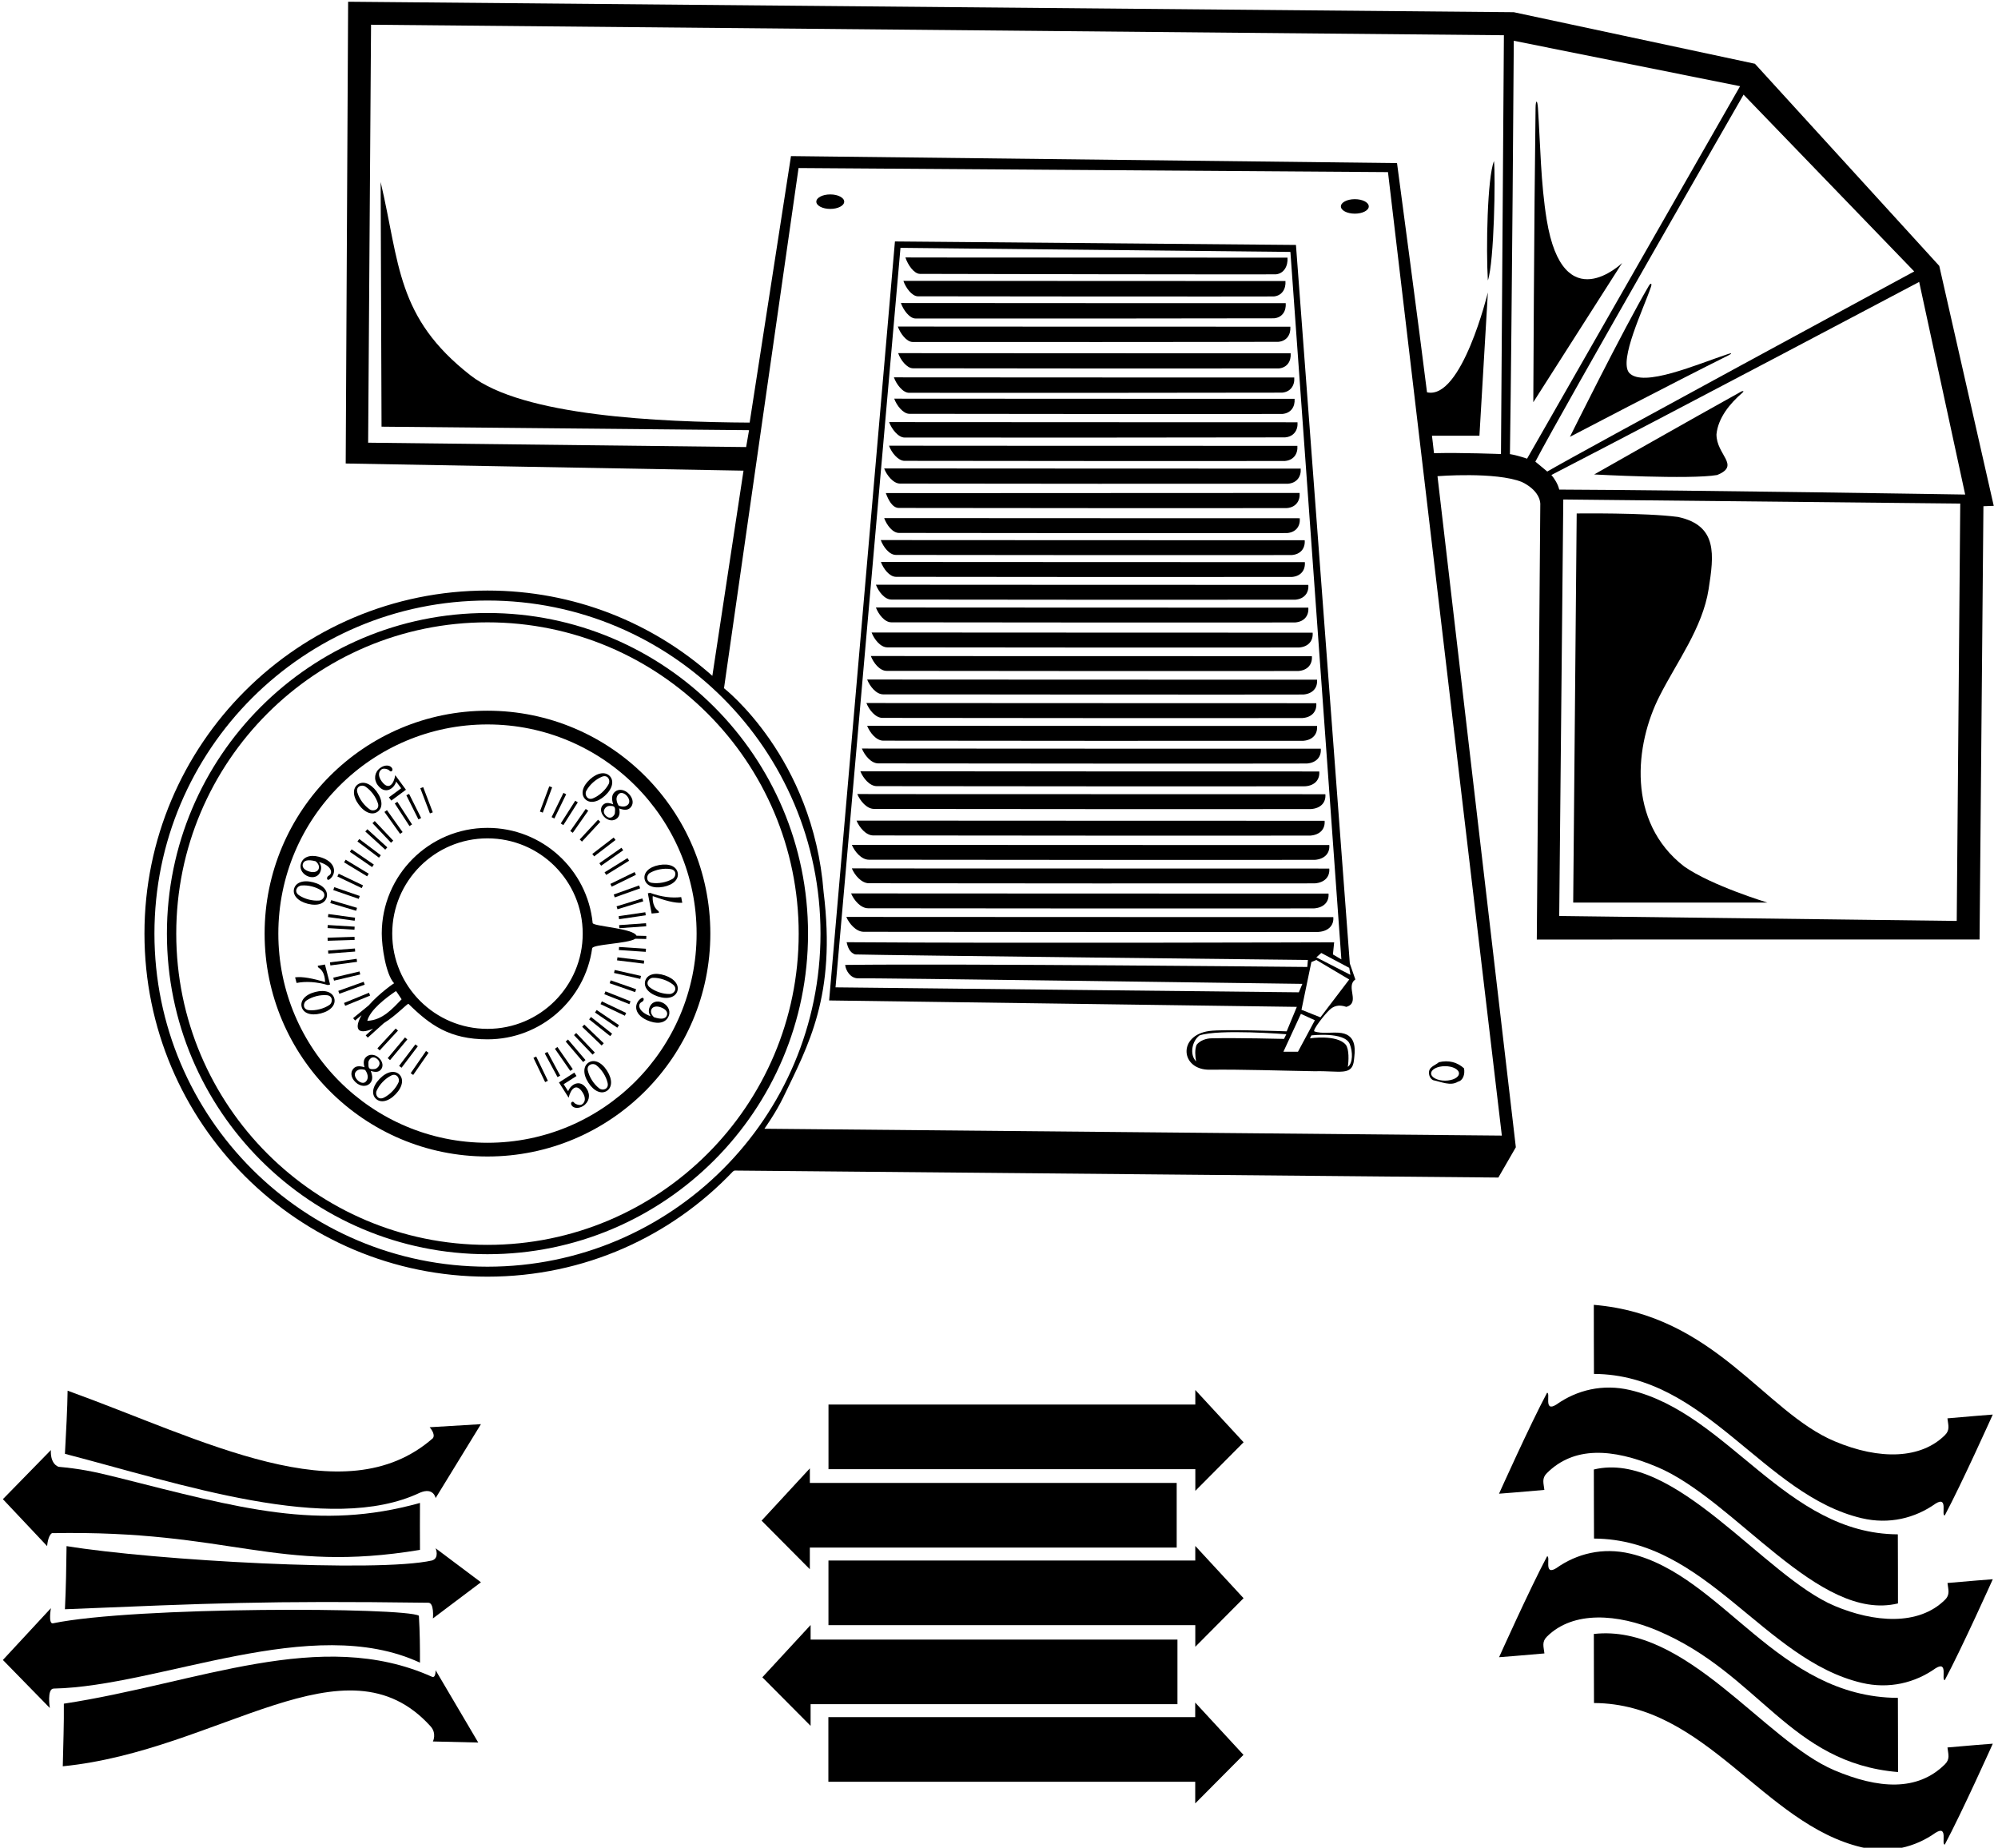 <?xml version="1.0" encoding="UTF-8"?>
<svg xmlns="http://www.w3.org/2000/svg" xmlns:xlink="http://www.w3.org/1999/xlink" width="438pt" height="405pt" viewBox="0 0 438 405" version="1.1">
<g id="surface1">
<path style=" stroke:none;fill-rule:nonzero;fill:rgb(0%,0%,0%);fill-opacity:1;" d="M 92.066 364.441 C 92.066 361.012 92.051 357.902 91.828 354.148 C 88.77 352.293 29.547 352.09 11.59 355.816 C 10.539 355.961 11.16 352.492 11.16 352.492 L 0.633 363.848 L 10.922 374.375 C 10.922 374.375 10.25 370.176 11.75 370.117 C 34.98 369.648 68.414 353.418 92.066 364.441 "/>
<path style=" stroke:none;fill-rule:nonzero;fill:rgb(0%,0%,0%);fill-opacity:1;" d="M 11.395 336.051 C 50.84 335.32 60.309 344.969 92.066 339.719 C 92.059 336.289 92.035 332.852 92.066 329.43 C 69.891 335.613 52.668 330.613 25.816 323.863 C 20.336 322.484 17.422 321.934 12.816 321.504 C 10.859 320.691 11.16 317.836 11.16 317.836 L 0.633 328.602 L 10.332 338.891 C 10.332 338.891 10.484 336.582 11.395 336.051 "/>
<path style=" stroke:none;fill-rule:nonzero;fill:rgb(0%,0%,0%);fill-opacity:1;" d="M 94.668 367.516 C 70.242 356.57 43.41 368.949 13.996 373.43 C 14.047 377.605 13.859 382.613 13.762 387.152 C 48.09 383.75 75.789 357.82 94.383 378.387 C 95.793 379.945 94.902 381.711 94.902 381.711 L 104.84 381.945 L 95.496 366.098 C 95.496 366.098 95.543 367.945 94.668 367.516 "/>
<path style=" stroke:none;fill-rule:nonzero;fill:rgb(0%,0%,0%);fill-opacity:1;" d="M 94.73 342.035 C 82.766 344.754 34.027 342.055 14.59 338.891 C 14.531 343.539 14.477 347.68 14.234 352.73 C 46.297 351.422 58.246 350.832 93.828 351.305 C 95.246 351.188 94.902 354.742 94.902 354.742 L 105.43 346.816 L 95.496 339.363 C 95.496 339.363 96.387 341.492 94.73 342.035 "/>
<path style=" stroke:none;fill-rule:nonzero;fill:rgb(0%,0%,0%);fill-opacity:1;" d="M 94.902 315.234 C 75.445 332.32 44.277 315.457 14.824 304.824 C 14.777 308.609 14.484 314.004 14.234 318.664 C 39.039 325.094 72.414 336.539 92.066 327.18 C 95.074 325.922 95.496 328.363 95.496 328.363 L 105.43 312.16 L 94.184 312.836 C 94.184 312.836 95.543 314.316 94.902 315.234 "/>
<path style=" stroke:none;fill-rule:nonzero;fill:rgb(0%,0%,0%);fill-opacity:1;" d="M 315.125 104.375 C 315.125 104.375 327.895 103.355 333.641 105.652 C 338.031 107.805 337.66 110.695 337.66 110.695 L 336.895 205.938 L 433.957 205.926 L 434.805 110.957 L 437.066 110.871 L 425.125 58.281 L 384.715 13.977 L 331.852 2.676 L 76.316 0.379 L 75.785 101.594 L 162.992 103.164 L 156.16 148.137 C 143.074 136.508 125.867 129.441 106.863 129.441 C 65.336 129.441 31.668 163.109 31.668 204.637 C 31.668 246.164 65.336 279.832 106.863 279.832 C 128.145 279.832 147.176 270.973 160.684 256.762 C 160.879 256.648 161.016 256.574 161.016 256.574 L 328.469 258.105 L 332.301 251.465 Z M 428.953 201.859 L 341.812 200.777 L 342.703 109.484 L 429.723 110.379 Z M 430.805 108.398 C 430.805 108.398 371.562 107.441 341.812 107.312 C 341.551 106.145 340.77 104.898 340.094 104.109 C 366.461 90.512 420.719 61.793 420.719 61.793 Z M 419.633 59.496 C 419.633 59.496 345.066 99.844 339.195 103.355 C 338.234 102.562 337.344 101.82 336.578 101.184 C 343.09 88.797 382.223 20.742 382.223 20.742 Z M 331.852 8.934 L 381.457 18.895 L 334.766 100.531 C 334.766 100.531 332.703 99.812 331.004 99.535 C 331.449 69.531 331.852 8.934 331.852 8.934 Z M 80.703 97.035 L 81.34 5.422 L 329.684 7.723 L 329.043 99.523 C 329.043 99.523 320.523 99.18 314.359 99.332 C 314.23 98.055 313.914 95.504 313.914 95.504 L 324.32 95.504 L 326.172 64.094 C 326.172 64.094 320.449 87.734 312.828 85.988 C 311.359 74.051 306.254 35.746 306.254 35.746 L 173.398 34.215 C 173.398 34.215 165.418 85.734 164.336 92.629 C 144.449 92.512 114.594 91.215 103.141 82.273 C 86.848 69.559 87.652 57.781 83.445 39.895 C 83.477 46.863 83.641 93.523 83.641 93.523 L 164.207 94.289 L 163.566 97.992 Z M 106.863 277.645 C 66.543 277.645 33.855 244.957 33.855 204.637 C 33.855 164.316 66.543 131.629 106.863 131.629 C 147.184 131.629 179.871 164.316 179.871 204.637 C 179.871 244.957 147.184 277.645 106.863 277.645 Z M 167.574 247.41 C 167.574 247.41 170.09 243.887 171.695 240.551 C 177.176 229.16 183.355 218.246 180.551 195.551 C 178.27 166 158.715 150.852 158.715 150.852 L 175.059 36.832 L 304.273 37.727 L 329.234 248.91 L 167.574 247.41 "/>
<path style=" stroke:none;fill-rule:nonzero;fill:rgb(0%,0%,0%);fill-opacity:1;" d="M 297.121 214.691 C 296.738 213.543 295.906 211.184 295.906 211.184 L 284.098 53.688 L 196.188 52.922 L 181.762 219.289 L 284.289 220.695 L 282.066 226.059 C 282.066 226.059 268.332 225.539 265.094 225.984 C 258.094 226.945 258.801 234.539 265.168 234.469 C 272.629 234.387 280.523 234.68 288.246 234.805 C 293.641 234.66 296.445 235.922 296.812 232.391 C 297 230.613 297.629 227.008 294.094 226.43 C 292.219 226.125 289.816 226.688 288.117 226.059 C 287.734 225.738 290.344 222.395 291.453 221.359 C 292.328 220.539 293.426 220.102 295.141 220.695 C 298.301 219.773 294.887 216.227 297.121 214.691 Z M 183.164 216.418 L 197.402 54.324 L 282.883 55.219 L 294.055 210.289 L 292.203 209.203 L 292.473 206.547 C 292.473 206.547 221.023 206.777 185.59 206.523 C 185.848 207.609 186.23 208.758 187.441 209.203 C 195.113 209.406 286.715 210.414 286.715 210.414 L 286.586 211.949 C 286.586 211.949 210.168 211.184 185.27 211.5 C 185.465 212.906 186.484 214.375 188.016 214.438 C 188.781 214.309 285.504 215.652 285.504 215.652 L 284.734 217.504 Z M 265.582 227.59 C 264.496 227.59 263.094 228.035 262.328 228.992 C 261.879 230.016 262.008 231.484 262.199 232.633 C 260.73 231.141 261.305 228.164 262.965 226.949 C 267.266 225.512 281.988 226.695 281.988 226.695 L 281.48 227.715 C 281.48 227.715 271.047 227.453 265.582 227.59 Z M 295.879 228.812 C 296.574 230.496 296.605 233.055 295.461 233.844 C 295.676 232.617 295.781 229.949 295.016 228.992 C 293.078 226.688 287.16 227.59 287.16 227.59 L 287.48 226.949 C 287.48 226.949 294.75 226.09 295.879 228.812 Z M 284.543 230.523 L 281.352 230.523 L 285.184 222.227 L 288.246 223.629 Z M 289.461 222.992 L 285.309 221.332 L 287.48 210.863 L 288.566 210.414 L 295.781 214.691 Z M 288.566 209.84 L 289.652 208.883 L 295.781 212.141 L 296.035 213.672 L 288.566 209.84 "/>
<path style=" stroke:none;fill-rule:nonzero;fill:rgb(0%,0%,0%);fill-opacity:1;" d="M 201.68 60.031 C 206.105 60.07 277.715 60.176 279.691 60.133 C 281.473 59.957 282.371 58.32 282.246 56.473 C 280.062 56.453 200.137 56.469 198.484 56.43 C 198.992 58.016 200.363 60.027 201.68 60.031 "/>
<path style=" stroke:none;fill-rule:nonzero;fill:rgb(0%,0%,0%);fill-opacity:1;" d="M 320.938 234.164 C 319.469 232.824 317.551 232.312 315.445 232.824 C 314.551 233.59 313.082 233.844 313.273 235.379 C 313.34 236.016 313.723 236.59 314.23 236.781 C 315.891 237.102 318 238.121 319.594 237.102 C 320.742 236.848 321.191 235.441 320.938 234.164 Z M 316.781 236.867 C 315.094 236.867 313.727 236.16 313.727 235.281 C 313.727 234.406 315.094 233.695 316.781 233.695 C 318.469 233.695 319.84 234.406 319.84 235.281 C 319.84 236.16 318.469 236.867 316.781 236.867 "/>
<path style=" stroke:none;fill-rule:nonzero;fill:rgb(0%,0%,0%);fill-opacity:1;" d="M 327.512 35.301 C 326.047 38.879 325.742 54.574 326.172 61.477 C 327.57 57.293 327.852 38.605 327.512 35.301 "/>
<path style=" stroke:none;fill-rule:nonzero;fill:rgb(0%,0%,0%);fill-opacity:1;" d="M 339.07 48.188 C 337.754 40.156 337.68 31.715 337.148 23.664 C 337.027 21.859 336.648 21.781 336.625 23.676 C 336.297 47.859 336.129 88.16 336.129 88.16 L 355.602 57.645 C 355.602 57.645 342.676 70.195 339.07 48.188 "/>
<path style=" stroke:none;fill-rule:nonzero;fill:rgb(0%,0%,0%);fill-opacity:1;" d="M 378.84 77.59 C 371.977 79.855 360.18 85.047 357.133 81.711 C 354.844 78.914 360.285 67.711 361.91 62.914 C 362.223 62 361.844 61.996 361.461 62.648 C 355.93 72.039 344.156 95.75 344.156 95.75 C 344.156 95.75 367.047 83.781 378.902 77.895 C 379.699 77.496 379.73 77.293 378.84 77.59 "/>
<path style=" stroke:none;fill-rule:nonzero;fill:rgb(0%,0%,0%);fill-opacity:1;" d="M 369.199 189.922 C 356.535 180.125 358.387 163.141 363.836 152.512 C 367.535 145.176 373.242 137.625 374.562 129.141 C 375.727 121.656 376.613 115.199 367.859 113.312 C 360.645 112.355 345.641 112.547 345.641 112.547 L 344.875 197.84 L 387.457 197.84 C 387.457 197.84 375.215 194.137 369.199 189.922 "/>
<path style=" stroke:none;fill-rule:nonzero;fill:rgb(0%,0%,0%);fill-opacity:1;" d="M 376.414 104.121 C 381.648 102.016 376.246 99.73 376.285 95.184 C 376.652 91.574 379.203 88.477 381.941 86.105 C 382.543 85.586 381.902 85.723 381.734 85.812 C 371.359 91.555 349.477 103.996 349.477 103.996 C 349.477 103.996 370.539 105.141 376.414 104.121 "/>
<path style=" stroke:none;fill-rule:nonzero;fill:rgb(0%,0%,0%);fill-opacity:1;" d="M 297.004 43.656 C 295.316 43.656 293.949 44.367 293.949 45.246 C 293.949 46.121 295.316 46.832 297.004 46.832 C 298.691 46.832 300.062 46.121 300.062 45.246 C 300.062 44.367 298.691 43.656 297.004 43.656 "/>
<path style=" stroke:none;fill-rule:nonzero;fill:rgb(0%,0%,0%);fill-opacity:1;" d="M 201.23 64.949 C 205.66 64.984 277.266 65.016 279.242 64.98 C 281.023 64.812 281.926 63.344 281.797 61.602 C 279.617 61.582 199.688 61.598 198.039 61.562 C 198.543 63.055 199.914 64.945 201.23 64.949 "/>
<path style=" stroke:none;fill-rule:nonzero;fill:rgb(0%,0%,0%);fill-opacity:1;" d="M 200.691 69.809 C 205.117 69.844 277.324 69.805 279.301 69.77 C 281.086 69.602 281.984 68.195 281.855 66.453 C 279.676 66.438 199.148 66.453 197.496 66.418 C 198.004 67.91 199.375 69.801 200.691 69.809 "/>
<path style=" stroke:none;fill-rule:nonzero;fill:rgb(0%,0%,0%);fill-opacity:1;" d="M 200.074 74.961 C 204.594 74.996 278.242 74.961 280.262 74.922 C 282.078 74.754 282.996 73.352 282.867 71.609 C 280.641 71.59 198.504 71.609 196.82 71.57 C 197.336 73.062 198.734 74.953 200.074 74.961 "/>
<path style=" stroke:none;fill-rule:nonzero;fill:rgb(0%,0%,0%);fill-opacity:1;" d="M 199.281 86.098 C 203.887 86.133 279.012 86.098 281.07 86.062 C 282.922 85.895 283.859 84.488 283.727 82.746 C 281.457 82.73 197.676 82.746 195.961 82.711 C 196.484 84.203 197.91 86.094 199.281 86.098 "/>
<path style=" stroke:none;fill-rule:nonzero;fill:rgb(0%,0%,0%);fill-opacity:1;" d="M 198.305 95.906 C 203.004 95.941 279.629 95.906 281.727 95.871 C 283.617 95.703 284.574 94.297 284.438 92.559 C 282.121 92.539 196.664 92.555 194.914 92.52 C 195.449 94.012 196.906 95.902 198.305 95.906 "/>
<path style=" stroke:none;fill-rule:nonzero;fill:rgb(0%,0%,0%);fill-opacity:1;" d="M 200.148 80.727 C 204.668 80.762 278.316 80.793 280.336 80.758 C 282.152 80.59 283.07 79.188 282.938 77.441 C 280.715 77.426 198.574 77.441 196.895 77.406 C 197.41 78.898 198.809 80.723 200.148 80.727 "/>
<path style=" stroke:none;fill-rule:nonzero;fill:rgb(0%,0%,0%);fill-opacity:1;" d="M 199.352 90.703 C 203.961 90.738 279.082 90.77 281.141 90.73 C 282.996 90.562 283.93 89.16 283.797 87.418 C 281.527 87.398 197.746 87.418 196.031 87.383 C 196.559 88.871 197.984 90.699 199.352 90.703 "/>
<path style=" stroke:none;fill-rule:nonzero;fill:rgb(0%,0%,0%);fill-opacity:1;" d="M 198.273 101.012 C 202.973 101.047 279.598 101.078 281.699 101.039 C 283.59 100.871 284.547 99.469 284.41 97.727 C 282.094 97.707 196.637 97.727 194.887 97.688 C 195.422 99.18 196.879 101.004 198.273 101.012 "/>
<path style=" stroke:none;fill-rule:nonzero;fill:rgb(0%,0%,0%);fill-opacity:1;" d="M 197.281 105.996 C 202.074 106.031 280.23 106.062 282.375 106.027 C 284.301 105.859 285.277 104.453 285.137 102.715 C 282.777 102.695 195.609 102.711 193.824 102.676 C 194.371 104.168 195.855 105.992 197.281 105.996 "/>
<path style=" stroke:none;fill-rule:nonzero;fill:rgb(0%,0%,0%);fill-opacity:1;" d="M 194.188 108.078 C 194.734 109.57 195.621 111.328 197.047 111.336 C 201.84 111.371 279.996 111.402 282.141 111.363 C 284.066 111.195 285.043 109.793 284.902 108.051 C 282.543 108.031 195.977 108.117 194.188 108.078 "/>
<path style=" stroke:none;fill-rule:nonzero;fill:rgb(0%,0%,0%);fill-opacity:1;" d="M 197.078 116.812 C 201.871 116.848 280.031 116.879 282.172 116.84 C 284.102 116.672 285.074 115.336 284.938 113.594 C 282.574 113.574 195.609 113.594 193.824 113.559 C 194.371 115.047 195.656 116.809 197.078 116.812 "/>
<path style=" stroke:none;fill-rule:nonzero;fill:rgb(0%,0%,0%);fill-opacity:1;" d="M 196.398 121.633 C 201.289 121.668 281.012 121.699 283.195 121.66 C 285.164 121.496 286.156 120.156 286.016 118.414 C 283.605 118.398 194.898 118.414 193.078 118.379 C 193.637 119.871 194.945 121.629 196.398 121.633 "/>
<path style=" stroke:none;fill-rule:nonzero;fill:rgb(0%,0%,0%);fill-opacity:1;" d="M 196.43 126.434 C 201.32 126.469 281.043 126.496 283.227 126.461 C 285.195 126.293 286.188 124.953 286.047 123.215 C 283.637 123.195 194.934 123.211 193.109 123.176 C 193.668 124.668 194.98 126.426 196.43 126.434 "/>
<path style=" stroke:none;fill-rule:nonzero;fill:rgb(0%,0%,0%);fill-opacity:1;" d="M 195.402 131.418 C 200.391 131.453 281.703 131.484 283.934 131.449 C 285.941 131.281 286.953 129.941 286.809 128.199 C 284.355 128.184 193.871 128.199 192.016 128.164 C 192.582 129.656 193.922 131.414 195.402 131.418 "/>
<path style=" stroke:none;fill-rule:nonzero;fill:rgb(0%,0%,0%);fill-opacity:1;" d="M 195.398 136.406 C 200.387 136.441 281.703 136.473 283.934 136.434 C 285.938 136.27 286.953 134.93 286.809 133.188 C 284.352 133.172 193.871 133.188 192.012 133.152 C 192.582 134.645 193.918 136.402 195.398 136.406 "/>
<path style=" stroke:none;fill-rule:nonzero;fill:rgb(0%,0%,0%);fill-opacity:1;" d="M 194.52 141.895 C 199.605 141.93 282.551 141.961 284.824 141.922 C 286.871 141.754 287.902 140.414 287.758 138.676 C 285.25 138.656 192.961 138.672 191.066 138.637 C 191.645 140.129 193.008 141.887 194.52 141.895 "/>
<path style=" stroke:none;fill-rule:nonzero;fill:rgb(0%,0%,0%);fill-opacity:1;" d="M 194.352 147.047 C 199.438 147.082 282.383 147.113 284.656 147.074 C 286.703 146.906 287.734 145.57 287.59 143.828 C 285.086 143.809 192.793 143.828 190.898 143.789 C 191.477 145.281 192.84 147.039 194.352 147.047 "/>
<path style=" stroke:none;fill-rule:nonzero;fill:rgb(0%,0%,0%);fill-opacity:1;" d="M 193.621 152.199 C 198.809 152.234 283.41 152.266 285.73 152.23 C 287.816 152.062 288.871 150.723 288.723 148.98 C 286.164 148.965 192.027 148.98 190.098 148.945 C 190.688 150.438 192.078 152.195 193.621 152.199 "/>
<path style=" stroke:none;fill-rule:nonzero;fill:rgb(0%,0%,0%);fill-opacity:1;" d="M 193.453 157.355 C 198.641 157.391 283.242 157.422 285.562 157.383 C 287.648 157.215 288.703 155.879 288.555 154.137 C 286 154.117 191.859 154.133 189.93 154.098 C 190.52 155.59 191.91 157.348 193.453 157.355 "/>
<path style=" stroke:none;fill-rule:nonzero;fill:rgb(0%,0%,0%);fill-opacity:1;" d="M 193.617 162.344 C 198.809 162.379 283.41 162.406 285.73 162.371 C 287.816 162.203 288.871 160.863 288.723 159.121 C 286.164 159.105 192.027 159.121 190.094 159.086 C 190.688 160.578 192.078 162.336 193.617 162.344 "/>
<path style=" stroke:none;fill-rule:nonzero;fill:rgb(0%,0%,0%);fill-opacity:1;" d="M 192.535 167.328 C 197.828 167.363 284.125 167.395 286.488 167.355 C 288.617 167.191 289.695 165.852 289.539 164.109 C 286.934 164.094 190.914 164.109 188.941 164.074 C 189.547 165.566 190.965 167.324 192.535 167.328 "/>
<path style=" stroke:none;fill-rule:nonzero;fill:rgb(0%,0%,0%);fill-opacity:1;" d="M 192.203 172.316 C 197.496 172.352 283.789 172.383 286.156 172.344 C 288.285 172.176 289.359 170.84 289.207 169.098 C 286.602 169.078 190.578 169.098 188.609 169.062 C 189.211 170.551 190.633 172.312 192.203 172.316 "/>
<path style=" stroke:none;fill-rule:nonzero;fill:rgb(0%,0%,0%);fill-opacity:1;" d="M 191.602 177.305 C 197 177.34 285.02 177.371 287.434 177.332 C 289.605 177.164 290.703 175.828 290.547 174.086 C 287.887 174.066 189.945 174.086 187.934 174.047 C 188.551 175.539 189.996 177.297 191.602 177.305 "/>
<path style=" stroke:none;fill-rule:nonzero;fill:rgb(0%,0%,0%);fill-opacity:1;" d="M 191.434 183.121 C 196.832 183.156 284.852 183.188 287.266 183.152 C 289.438 182.984 290.535 181.645 290.379 179.906 C 287.719 179.887 189.777 179.902 187.766 179.867 C 188.383 181.359 189.828 183.117 191.434 183.121 "/>
<path style=" stroke:none;fill-rule:nonzero;fill:rgb(0%,0%,0%);fill-opacity:1;" d="M 190.48 188.441 C 195.988 188.477 285.77 188.508 288.23 188.473 C 290.445 188.305 291.562 186.965 291.406 185.227 C 288.691 185.207 188.789 185.223 186.742 185.188 C 187.367 186.68 188.844 188.438 190.48 188.441 "/>
<path style=" stroke:none;fill-rule:nonzero;fill:rgb(0%,0%,0%);fill-opacity:1;" d="M 190.48 193.598 C 195.984 193.633 285.766 193.66 288.227 193.625 C 290.441 193.457 291.562 192.121 291.402 190.379 C 288.691 190.359 188.789 190.379 186.738 190.34 C 187.367 191.832 188.844 193.59 190.48 193.598 "/>
<path style=" stroke:none;fill-rule:nonzero;fill:rgb(0%,0%,0%);fill-opacity:1;" d="M 190.312 199.082 C 195.82 199.117 285.602 199.148 288.062 199.109 C 290.277 198.945 291.395 197.605 291.238 195.863 C 288.523 195.848 188.621 195.863 186.574 195.828 C 187.199 197.32 188.676 199.078 190.312 199.082 "/>
<path style=" stroke:none;fill-rule:nonzero;fill:rgb(0%,0%,0%);fill-opacity:1;" d="M 189.34 204.238 C 194.957 204.273 286.535 204.305 289.047 204.266 C 291.305 204.098 292.445 202.762 292.285 201.02 C 289.516 201 187.617 201.016 185.527 200.98 C 186.164 202.473 187.672 204.23 189.34 204.238 "/>
<path style=" stroke:none;fill-rule:nonzero;fill:rgb(0%,0%,0%);fill-opacity:1;" d="M 185.066 44.203 C 185.066 43.328 183.695 42.617 182.008 42.617 C 180.32 42.617 178.953 43.328 178.953 44.203 C 178.953 45.082 180.32 45.793 182.008 45.793 C 183.695 45.793 185.066 45.082 185.066 44.203 "/>
<path style=" stroke:none;fill-rule:nonzero;fill:rgb(0%,0%,0%);fill-opacity:1;" d="M 106.863 134.363 C 68.051 134.363 36.59 165.824 36.59 204.637 C 36.59 243.449 68.051 274.91 106.863 274.91 C 145.676 274.91 177.137 243.449 177.137 204.637 C 177.137 165.824 145.676 134.363 106.863 134.363 Z M 106.863 272.863 C 69.184 272.863 38.637 242.316 38.637 204.637 C 38.637 166.957 69.184 136.41 106.863 136.41 C 144.543 136.41 175.09 166.957 175.09 204.637 C 175.09 242.316 144.543 272.863 106.863 272.863 "/>
<path style=" stroke:none;fill-rule:nonzero;fill:rgb(0%,0%,0%);fill-opacity:1;" d="M 106.863 155.781 C 79.883 155.781 58.008 177.656 58.008 204.637 C 58.008 231.617 79.883 253.492 106.863 253.492 C 133.844 253.492 155.719 231.617 155.719 204.637 C 155.719 177.656 133.844 155.781 106.863 155.781 Z M 106.863 250.484 C 81.543 250.484 61.016 229.957 61.016 204.637 C 61.016 179.316 81.543 158.789 106.863 158.789 C 132.184 158.789 152.711 179.316 152.711 204.637 C 152.711 229.957 132.184 250.484 106.863 250.484 "/>
<path style=" stroke:none;fill-rule:nonzero;fill:rgb(0%,0%,0%);fill-opacity:1;" d="M 90.031 235.234 L 90.582 235.617 L 93.945 230.754 L 93.391 230.371 L 90.031 235.234 "/>
<path style=" stroke:none;fill-rule:nonzero;fill:rgb(0%,0%,0%);fill-opacity:1;" d="M 91.598 229.328 L 91.062 228.922 L 87.488 233.633 L 88.027 234.039 L 91.598 229.328 "/>
<path style=" stroke:none;fill-rule:nonzero;fill:rgb(0%,0%,0%);fill-opacity:1;" d="M 84.992 231.934 L 85.508 232.367 L 89.297 227.832 L 88.781 227.398 L 84.992 231.934 "/>
<path style=" stroke:none;fill-rule:nonzero;fill:rgb(0%,0%,0%);fill-opacity:1;" d="M 82.738 229.781 L 83.234 230.238 L 87.242 225.898 L 86.746 225.441 L 82.738 229.781 "/>
<path style=" stroke:none;fill-rule:nonzero;fill:rgb(0%,0%,0%);fill-opacity:1;" d="M 80.887 217.598 L 75.414 219.836 L 75.672 220.461 L 81.141 218.219 L 80.887 217.598 "/>
<path style=" stroke:none;fill-rule:nonzero;fill:rgb(0%,0%,0%);fill-opacity:1;" d="M 79.723 215.195 L 74.16 217.191 L 74.391 217.824 L 79.953 215.828 L 79.723 215.195 "/>
<path style=" stroke:none;fill-rule:nonzero;fill:rgb(0%,0%,0%);fill-opacity:1;" d="M 78.973 213.59 L 78.816 212.934 L 73.066 214.293 L 73.223 214.949 L 78.973 213.59 "/>
<path style=" stroke:none;fill-rule:nonzero;fill:rgb(0%,0%,0%);fill-opacity:1;" d="M 78.277 210.828 L 78.188 210.164 L 72.332 210.945 L 72.422 211.613 L 78.277 210.828 "/>
<path style=" stroke:none;fill-rule:nonzero;fill:rgb(0%,0%,0%);fill-opacity:1;" d="M 77.859 208.57 L 77.809 207.898 L 71.918 208.352 L 71.969 209.02 L 77.859 208.57 "/>
<path style=" stroke:none;fill-rule:nonzero;fill:rgb(0%,0%,0%);fill-opacity:1;" d="M 77.738 206.02 L 77.719 205.344 L 71.812 205.535 L 71.832 206.207 L 77.738 206.02 "/>
<path style=" stroke:none;fill-rule:nonzero;fill:rgb(0%,0%,0%);fill-opacity:1;" d="M 71.809 203.422 L 77.707 203.785 L 77.746 203.113 L 71.848 202.754 L 71.809 203.422 "/>
<path style=" stroke:none;fill-rule:nonzero;fill:rgb(0%,0%,0%);fill-opacity:1;" d="M 71.891 201.012 L 77.746 201.812 L 77.84 201.145 L 71.98 200.348 L 71.891 201.012 "/>
<path style=" stroke:none;fill-rule:nonzero;fill:rgb(0%,0%,0%);fill-opacity:1;" d="M 78.27 198.988 L 72.602 197.305 L 72.41 197.949 L 78.078 199.633 L 78.27 198.988 "/>
<path style=" stroke:none;fill-rule:nonzero;fill:rgb(0%,0%,0%);fill-opacity:1;" d="M 78.648 197.023 L 78.867 196.387 L 73.285 194.457 L 73.062 195.094 L 78.648 197.023 "/>
<path style=" stroke:none;fill-rule:nonzero;fill:rgb(0%,0%,0%);fill-opacity:1;" d="M 79.582 194.059 L 74.25 191.512 L 73.957 192.117 L 79.293 194.664 L 79.582 194.059 "/>
<path style=" stroke:none;fill-rule:nonzero;fill:rgb(0%,0%,0%);fill-opacity:1;" d="M 80.828 191.504 L 75.773 188.441 L 75.426 189.02 L 80.48 192.082 L 80.828 191.504 "/>
<path style=" stroke:none;fill-rule:nonzero;fill:rgb(0%,0%,0%);fill-opacity:1;" d="M 81.953 189.504 L 77.078 186.16 L 76.699 186.715 L 81.57 190.059 L 81.953 189.504 "/>
<path style=" stroke:none;fill-rule:nonzero;fill:rgb(0%,0%,0%);fill-opacity:1;" d="M 78.355 184.438 L 83.078 187.992 L 83.48 187.457 L 78.762 183.902 L 78.355 184.438 "/>
<path style=" stroke:none;fill-rule:nonzero;fill:rgb(0%,0%,0%);fill-opacity:1;" d="M 84.906 185.734 L 80.535 181.758 L 80.082 182.254 L 84.453 186.234 L 84.906 185.734 "/>
<path style=" stroke:none;fill-rule:nonzero;fill:rgb(0%,0%,0%);fill-opacity:1;" d="M 86.207 184.262 L 82.148 179.965 L 81.656 180.43 L 85.719 184.723 L 86.207 184.262 "/>
<path style=" stroke:none;fill-rule:nonzero;fill:rgb(0%,0%,0%);fill-opacity:1;" d="M 88.258 182.383 L 84.824 177.574 L 84.277 177.969 L 87.711 182.777 L 88.258 182.383 "/>
<path style=" stroke:none;fill-rule:nonzero;fill:rgb(0%,0%,0%);fill-opacity:1;" d="M 90.328 180.703 L 87.109 175.746 L 86.543 176.113 L 89.766 181.07 L 90.328 180.703 "/>
<path style=" stroke:none;fill-rule:nonzero;fill:rgb(0%,0%,0%);fill-opacity:1;" d="M 92.324 179.301 L 89.68 174.016 L 89.078 174.316 L 91.723 179.602 L 92.324 179.301 "/>
<path style=" stroke:none;fill-rule:nonzero;fill:rgb(0%,0%,0%);fill-opacity:1;" d="M 94.875 178.055 L 92.77 172.531 L 92.141 172.773 L 94.246 178.293 L 94.875 178.055 "/>
<path style=" stroke:none;fill-rule:nonzero;fill:rgb(0%,0%,0%);fill-opacity:1;" d="M 132.48 217.918 L 137.973 220.105 L 138.223 219.48 L 132.73 217.293 L 132.48 217.918 "/>
<path style=" stroke:none;fill-rule:nonzero;fill:rgb(0%,0%,0%);fill-opacity:1;" d="M 133.648 215.516 L 139.23 217.461 L 139.449 216.824 L 133.867 214.879 L 133.648 215.516 "/>
<path style=" stroke:none;fill-rule:nonzero;fill:rgb(0%,0%,0%);fill-opacity:1;" d="M 134.605 213.266 L 140.367 214.57 L 140.516 213.91 L 134.754 212.609 L 134.605 213.266 "/>
<path style=" stroke:none;fill-rule:nonzero;fill:rgb(0%,0%,0%);fill-opacity:1;" d="M 141.219 210.559 L 135.355 209.832 L 135.27 210.5 L 141.137 211.227 L 141.219 210.559 "/>
<path style=" stroke:none;fill-rule:nonzero;fill:rgb(0%,0%,0%);fill-opacity:1;" d="M 141.609 207.961 L 135.711 207.566 L 135.664 208.238 L 141.562 208.633 L 141.609 207.961 "/>
<path style=" stroke:none;fill-rule:nonzero;fill:rgb(0%,0%,0%);fill-opacity:1;" d="M 129.812 207.867 C 129.941 206.945 137.598 206.867 139.281 205.762 L 141.672 205.816 L 141.688 205.145 L 139.531 205.094 C 138.754 203.426 129.996 203.059 129.922 202.312 C 128.758 190.605 118.879 181.461 106.863 181.461 C 94.066 181.461 83.688 191.84 83.688 204.637 C 83.688 207.418 84.559 213.551 86.402 215.531 C 86.363 215.488 83.098 217.762 80.809 220.387 L 77.41 223.168 L 77.84 223.688 L 79.262 222.523 C 77.758 225.133 78.043 227.062 81.805 225.465 L 80.172 226.941 L 80.625 227.438 L 84.145 224.262 C 86.898 222.566 89.359 219.855 89.551 220.043 C 94.242 224.641 98.52 227.812 106.863 227.812 C 118.566 227.812 128.242 219.137 129.812 207.867 Z M 80.516 223.754 C 81.129 221.371 84.543 218.754 86.805 217.227 C 87.215 217.742 87.723 218.582 88.043 219.035 C 86.039 221.086 83.867 223.621 80.516 223.754 Z M 106.863 225.516 C 95.332 225.516 85.984 216.168 85.984 204.637 C 85.984 193.105 95.332 183.758 106.863 183.758 C 118.395 183.758 127.742 193.105 127.742 204.637 C 127.742 216.168 118.395 225.516 106.863 225.516 "/>
<path style=" stroke:none;fill-rule:nonzero;fill:rgb(0%,0%,0%);fill-opacity:1;" d="M 141.672 203.031 L 141.621 202.359 L 135.727 202.777 L 135.773 203.449 L 141.672 203.031 "/>
<path style=" stroke:none;fill-rule:nonzero;fill:rgb(0%,0%,0%);fill-opacity:1;" d="M 135.617 200.812 L 135.715 201.48 L 141.562 200.621 L 141.465 199.957 L 135.617 200.812 "/>
<path style=" stroke:none;fill-rule:nonzero;fill:rgb(0%,0%,0%);fill-opacity:1;" d="M 135.363 199.301 L 141.012 197.562 L 140.816 196.922 L 135.164 198.656 L 135.363 199.301 "/>
<path style=" stroke:none;fill-rule:nonzero;fill:rgb(0%,0%,0%);fill-opacity:1;" d="M 134.766 196.699 L 140.332 194.715 L 140.105 194.078 L 134.539 196.066 L 134.766 196.699 "/>
<path style=" stroke:none;fill-rule:nonzero;fill:rgb(0%,0%,0%);fill-opacity:1;" d="M 134.102 194.348 L 139.41 191.75 L 139.113 191.145 L 133.805 193.742 L 134.102 194.348 "/>
<path style=" stroke:none;fill-rule:nonzero;fill:rgb(0%,0%,0%);fill-opacity:1;" d="M 137.914 188.664 L 137.559 188.09 L 132.535 191.203 L 132.887 191.773 L 137.914 188.664 "/>
<path style=" stroke:none;fill-rule:nonzero;fill:rgb(0%,0%,0%);fill-opacity:1;" d="M 136.617 186.371 L 136.23 185.82 L 131.391 189.211 L 131.777 189.762 L 136.617 186.371 "/>
<path style=" stroke:none;fill-rule:nonzero;fill:rgb(0%,0%,0%);fill-opacity:1;" d="M 134.938 184.113 L 134.527 183.578 L 129.84 187.18 L 130.25 187.711 L 134.938 184.113 "/>
<path style=" stroke:none;fill-rule:nonzero;fill:rgb(0%,0%,0%);fill-opacity:1;" d="M 131.598 180.133 L 131.102 179.676 L 127.086 184.008 L 127.578 184.469 L 131.598 180.133 "/>
<path style=" stroke:none;fill-rule:nonzero;fill:rgb(0%,0%,0%);fill-opacity:1;" d="M 125.016 182.152 L 125.566 182.539 L 128.953 177.699 L 128.402 177.312 L 125.016 182.152 "/>
<path style=" stroke:none;fill-rule:nonzero;fill:rgb(0%,0%,0%);fill-opacity:1;" d="M 123.496 180.855 L 126.668 175.867 L 126.102 175.508 L 122.93 180.492 L 123.496 180.855 "/>
<path style=" stroke:none;fill-rule:nonzero;fill:rgb(0%,0%,0%);fill-opacity:1;" d="M 121.527 179.406 L 124.117 174.094 L 123.512 173.801 L 120.922 179.109 L 121.527 179.406 "/>
<path style=" stroke:none;fill-rule:nonzero;fill:rgb(0%,0%,0%);fill-opacity:1;" d="M 121.039 172.578 L 120.41 172.348 L 118.355 177.887 L 118.988 178.121 L 121.039 172.578 "/>
<path style=" stroke:none;fill-rule:nonzero;fill:rgb(0%,0%,0%);fill-opacity:1;" d="M 116.938 231.867 L 119.504 237.191 L 120.109 236.898 L 117.543 231.574 L 116.938 231.867 "/>
<path style=" stroke:none;fill-rule:nonzero;fill:rgb(0%,0%,0%);fill-opacity:1;" d="M 120.012 230.566 L 119.418 230.887 L 122.219 236.09 L 122.812 235.77 L 120.012 230.566 "/>
<path style=" stroke:none;fill-rule:nonzero;fill:rgb(0%,0%,0%);fill-opacity:1;" d="M 121.645 229.875 L 125.012 234.73 L 125.566 234.348 L 122.199 229.492 L 121.645 229.875 "/>
<path style=" stroke:none;fill-rule:nonzero;fill:rgb(0%,0%,0%);fill-opacity:1;" d="M 128.352 232.352 L 124.52 227.852 L 124.008 228.289 L 127.836 232.789 L 128.352 232.352 "/>
<path style=" stroke:none;fill-rule:nonzero;fill:rgb(0%,0%,0%);fill-opacity:1;" d="M 130.395 230.699 L 126.312 226.422 L 125.828 226.887 L 129.906 231.164 L 130.395 230.699 "/>
<path style=" stroke:none;fill-rule:nonzero;fill:rgb(0%,0%,0%);fill-opacity:1;" d="M 132.355 228.676 L 128.09 224.586 L 127.625 225.07 L 131.891 229.16 L 132.355 228.676 "/>
<path style=" stroke:none;fill-rule:nonzero;fill:rgb(0%,0%,0%);fill-opacity:1;" d="M 129.145 223.434 L 133.77 227.109 L 134.188 226.582 L 129.562 222.906 L 129.145 223.434 "/>
<path style=" stroke:none;fill-rule:nonzero;fill:rgb(0%,0%,0%);fill-opacity:1;" d="M 130.434 221.938 L 135.32 225.262 L 135.699 224.703 L 130.809 221.383 L 130.434 221.938 "/>
<path style=" stroke:none;fill-rule:nonzero;fill:rgb(0%,0%,0%);fill-opacity:1;" d="M 131.645 220.098 L 136.98 222.637 L 137.27 222.027 L 131.934 219.488 L 131.645 220.098 "/>
<path style=" stroke:none;fill-rule:nonzero;fill:rgb(0%,0%,0%);fill-opacity:1;" d="M 86.852 171.316 L 87.945 172.781 L 85.254 174.773 L 85.781 175.48 L 88.992 173.102 L 86.648 169.91 C 86.355 171.766 85.25 173.395 83.684 171.277 C 82.883 170.191 82.895 169.195 83.648 168.637 C 84.121 168.285 85.16 168.625 85.359 168.895 C 85.723 169.383 86.32 168.867 85.887 168.281 C 85.418 167.652 84.309 167.609 83.336 168.332 C 82.102 169.242 81.867 170.82 82.805 172.09 C 84.445 174.305 86.43 172.816 86.852 171.316 "/>
<path style=" stroke:none;fill-rule:nonzero;fill:rgb(0%,0%,0%);fill-opacity:1;" d="M 82.805 177.902 C 83.902 177.09 83.957 175.367 82.562 173.488 C 81.168 171.605 79.5 171.148 78.406 171.961 C 77.309 172.77 77.254 174.492 78.656 176.383 C 80.055 178.27 81.711 178.715 82.805 177.902 Z M 80.117 172.422 C 81.352 173.246 82.434 174.711 82.863 176.129 C 83.254 177.41 81.855 177.953 81.094 177.438 C 79.859 176.613 78.777 175.152 78.348 173.73 C 77.934 172.383 79.293 171.867 80.117 172.422 "/>
<path style=" stroke:none;fill-rule:nonzero;fill:rgb(0%,0%,0%);fill-opacity:1;" d="M 70.336 190.738 C 70.508 190.082 70.367 189.484 69.922 188.949 C 72.555 189.652 73.172 191.344 72.031 191.965 C 71.457 192.273 71.652 193.238 72.312 192.691 C 73.867 191.406 73.684 188.773 69.93 187.797 C 67.844 187.25 66.332 187.922 65.949 189.387 C 65.285 191.934 69.57 193.672 70.336 190.738 Z M 66.379 189.414 C 66.598 188.562 67.523 188.355 69.168 188.773 C 69.781 189.246 70.023 189.832 69.887 190.359 C 69.715 191.016 68.953 191.336 67.91 191.062 C 66.734 190.758 66.195 190.105 66.379 189.414 "/>
<path style=" stroke:none;fill-rule:nonzero;fill:rgb(0%,0%,0%);fill-opacity:1;" d="M 71.879 215.918 L 72.363 215.793 L 71.234 211.414 L 69.676 211.68 C 69.676 211.68 69.621 211.969 69.84 212.105 C 71.367 213.055 71.25 215.246 71.25 215.246 C 68.488 214.457 66.371 214.012 64.695 214.223 L 65.012 215.453 C 67.074 215.059 69.406 215.199 71.879 215.918 "/>
<path style=" stroke:none;fill-rule:nonzero;fill:rgb(0%,0%,0%);fill-opacity:1;" d="M 83.441 234.508 C 84.082 233.844 83.98 232.754 83.078 231.887 C 82.18 231.02 80.926 230.98 80.199 231.738 C 79.703 232.254 79.621 232.961 79.906 233.93 C 78.797 233.586 78.039 233.645 77.516 234.188 C 76.77 234.965 76.875 236.18 77.922 237.188 C 78.953 238.18 80.32 238.273 81.094 237.469 C 81.719 236.82 81.746 235.961 81.27 234.727 C 82.281 235.059 82.945 235.02 83.441 234.508 Z M 80.191 237.086 C 79.219 238.094 77.008 235.941 78.066 234.84 C 78.508 234.379 79.188 234.258 80.047 234.527 C 80.047 234.527 81.23 236.004 80.191 237.086 Z M 80.762 232.832 C 80.77 232.359 81.613 231.086 82.781 232.211 C 83.77 233.16 82.801 234.23 82.16 234.316 C 80.746 234.496 80.738 234.07 80.762 232.832 "/>
<path style=" stroke:none;fill-rule:nonzero;fill:rgb(0%,0%,0%);fill-opacity:1;" d="M 67.434 198.09 C 69.707 198.684 71.277 197.988 71.621 196.672 C 71.965 195.352 70.926 193.977 68.66 193.387 C 66.395 192.793 64.809 193.484 64.465 194.805 C 64.121 196.121 65.156 197.496 67.434 198.09 Z M 66.09 194.09 C 67.566 193.957 69.328 194.414 70.551 195.254 C 71.66 196.008 70.914 197.305 69.996 197.383 C 68.52 197.516 66.758 197.059 65.531 196.219 C 64.363 195.426 65.102 194.176 66.09 194.09 "/>
<path style=" stroke:none;fill-rule:nonzero;fill:rgb(0%,0%,0%);fill-opacity:1;" d="M 69.109 217.426 C 66.84 218.008 65.789 219.383 66.129 220.699 C 66.469 222.02 68.043 222.719 70.32 222.133 C 72.598 221.547 73.629 220.18 73.289 218.859 C 72.953 217.539 71.375 216.84 69.109 217.426 Z M 72.219 220.27 C 70.988 221.105 69.227 221.559 67.75 221.422 C 66.344 221.297 66.379 219.844 67.199 219.289 C 68.43 218.453 70.191 218.004 71.668 218.141 C 73.004 218.258 72.98 219.758 72.219 220.27 "/>
<path style=" stroke:none;fill-rule:nonzero;fill:rgb(0%,0%,0%);fill-opacity:1;" d="M 83.215 236.477 C 81.59 238.16 81.414 239.887 82.398 240.828 C 83.379 241.773 85.086 241.543 86.719 239.848 C 88.348 238.156 88.508 236.445 87.527 235.5 C 86.547 234.559 84.836 234.789 83.215 236.477 Z M 87.355 237.266 C 86.746 238.621 85.484 239.934 84.156 240.59 C 82.895 241.223 82.16 239.969 82.57 239.066 C 83.176 237.711 84.441 236.398 85.77 235.742 C 86.969 235.141 87.734 236.43 87.355 237.266 "/>
<path style=" stroke:none;fill-rule:nonzero;fill:rgb(0%,0%,0%);fill-opacity:1;" d="M 124.551 239.188 L 123.562 237.652 L 126.379 235.852 L 125.906 235.105 L 122.539 237.262 L 124.66 240.605 C 125.078 238.777 126.289 237.227 127.711 239.441 C 128.438 240.578 128.355 241.574 127.566 242.082 C 127.074 242.395 126.059 241.988 125.879 241.711 C 125.551 241.195 124.922 241.672 125.312 242.281 C 125.734 242.941 126.84 243.059 127.859 242.406 C 129.148 241.578 129.496 240.02 128.645 238.691 C 127.16 236.371 125.078 237.723 124.551 239.188 "/>
<path style=" stroke:none;fill-rule:nonzero;fill:rgb(0%,0%,0%);fill-opacity:1;" d="M 129.035 232.895 C 127.887 233.629 127.715 235.344 128.98 237.312 C 130.242 239.285 131.879 239.855 133.023 239.121 C 134.172 238.387 134.344 236.672 133.074 234.691 C 131.809 232.711 130.184 232.156 129.035 232.895 Z M 131.348 238.543 C 130.172 237.637 129.191 236.105 128.859 234.656 C 128.555 233.352 129.984 232.906 130.711 233.473 C 131.887 234.379 132.867 235.91 133.199 237.355 C 133.52 238.73 132.129 239.152 131.348 238.543 "/>
<path style=" stroke:none;fill-rule:nonzero;fill:rgb(0%,0%,0%);fill-opacity:1;" d="M 142.348 220.934 C 142.133 221.574 142.23 222.18 142.641 222.742 C 140.062 221.867 139.559 220.133 140.738 219.594 C 141.332 219.324 141.203 218.348 140.504 218.848 C 138.867 220.027 138.875 222.664 142.555 223.895 C 144.598 224.578 146.152 224.016 146.633 222.578 C 147.465 220.082 143.309 218.055 142.348 220.934 Z M 146.207 222.52 C 145.926 223.355 144.992 223.496 143.379 222.969 C 142.797 222.453 142.598 221.855 142.77 221.34 C 142.984 220.699 143.766 220.43 144.789 220.77 C 145.941 221.156 146.434 221.844 146.207 222.52 "/>
<path style=" stroke:none;fill-rule:nonzero;fill:rgb(0%,0%,0%);fill-opacity:1;" d="M 149.332 196.633 C 147.246 196.887 144.93 196.59 142.516 195.703 L 142.023 195.797 L 142.848 200.238 L 144.422 200.082 C 144.422 200.082 144.5 199.797 144.289 199.648 C 142.828 198.598 143.094 196.418 143.094 196.418 C 145.797 197.395 147.879 197.98 149.566 197.883 L 149.332 196.633 "/>
<path style=" stroke:none;fill-rule:nonzero;fill:rgb(0%,0%,0%);fill-opacity:1;" d="M 134.418 176.305 C 133.434 175.902 132.766 175.895 132.234 176.379 C 131.555 176.996 131.578 178.09 132.422 179.016 C 133.262 179.941 134.508 180.062 135.285 179.359 C 135.812 178.879 135.941 178.176 135.723 177.191 C 136.809 177.609 137.566 177.602 138.125 177.098 C 138.922 176.371 138.902 175.152 137.926 174.074 C 136.965 173.016 135.605 172.828 134.777 173.578 C 134.109 174.188 134.023 175.039 134.418 176.305 Z M 135.656 174.023 C 136.691 173.082 138.754 175.383 137.621 176.41 C 137.148 176.836 136.465 176.914 135.625 176.586 C 135.625 176.586 134.547 175.031 135.656 174.023 Z M 134.797 178.23 C 134.758 178.699 133.828 179.91 132.738 178.711 C 131.82 177.695 132.855 176.691 133.504 176.652 C 134.922 176.566 134.902 176.996 134.797 178.23 "/>
<path style=" stroke:none;fill-rule:nonzero;fill:rgb(0%,0%,0%);fill-opacity:1;" d="M 145.742 213.793 C 143.512 213.047 141.898 213.633 141.469 214.926 C 141.035 216.219 141.977 217.66 144.195 218.402 C 146.418 219.148 148.047 218.566 148.48 217.273 C 148.914 215.98 147.969 214.539 145.742 213.793 Z M 146.812 217.875 C 145.328 217.906 143.602 217.328 142.438 216.41 C 141.383 215.586 142.215 214.34 143.137 214.324 C 144.617 214.293 146.344 214.871 147.512 215.789 C 148.621 216.656 147.805 217.859 146.812 217.875 "/>
<path style=" stroke:none;fill-rule:nonzero;fill:rgb(0%,0%,0%);fill-opacity:1;" d="M 145.379 194.391 C 147.68 193.961 148.824 192.66 148.574 191.324 C 148.324 189.984 146.801 189.18 144.488 189.609 C 142.18 190.039 141.055 191.336 141.305 192.676 C 141.555 194.016 143.078 194.82 145.379 194.391 Z M 142.469 191.34 C 143.754 190.59 145.539 190.258 147.008 190.496 C 148.402 190.715 148.266 192.16 147.41 192.656 C 146.129 193.406 144.34 193.738 142.871 193.504 C 141.551 193.293 141.676 191.801 142.469 191.34 "/>
<path style=" stroke:none;fill-rule:nonzero;fill:rgb(0%,0%,0%);fill-opacity:1;" d="M 132.598 174.426 C 134.332 172.855 134.621 171.148 133.707 170.137 C 132.789 169.129 131.07 169.246 129.328 170.824 C 127.59 172.402 127.312 174.098 128.227 175.105 C 129.145 176.117 130.863 176 132.598 174.426 Z M 128.52 173.359 C 129.215 172.047 130.566 170.824 131.938 170.258 C 133.238 169.711 133.887 171.016 133.414 171.887 C 132.719 173.199 131.367 174.422 129.996 174.988 C 128.762 175.504 128.082 174.168 128.52 173.359 "/>
<path style=" stroke:none;fill-rule:nonzero;fill:rgb(0%,0%,0%);fill-opacity:1;" d="M 262.035 307.863 L 181.621 307.863 L 181.621 322.031 L 262.039 322.031 L 262.039 326.777 L 272.621 316.129 L 262.035 304.672 L 262.035 307.863 "/>
<path style=" stroke:none;fill-rule:nonzero;fill:rgb(0%,0%,0%);fill-opacity:1;" d="M 262.027 342.043 L 181.613 342.043 L 181.613 356.211 L 262.031 356.211 L 262.031 360.957 L 272.613 350.309 L 262.027 338.852 L 262.027 342.043 "/>
<path style=" stroke:none;fill-rule:nonzero;fill:rgb(0%,0%,0%);fill-opacity:1;" d="M 262.012 376.379 L 181.594 376.379 L 181.594 390.543 L 262.016 390.543 L 262.016 395.289 L 272.594 384.645 L 262.012 373.184 L 262.012 376.379 "/>
<path style=" stroke:none;fill-rule:nonzero;fill:rgb(0%,0%,0%);fill-opacity:1;" d="M 166.953 333.309 L 177.531 343.957 L 177.531 339.211 L 257.953 339.211 L 257.953 325.043 L 177.535 325.043 L 177.535 321.852 L 166.953 333.309 "/>
<path style=" stroke:none;fill-rule:nonzero;fill:rgb(0%,0%,0%);fill-opacity:1;" d="M 258.121 359.379 L 177.703 359.379 L 177.703 356.184 L 167.121 367.645 L 177.699 378.289 L 177.699 373.543 L 258.121 373.543 L 258.121 359.379 "/>
<path style=" stroke:none;fill-rule:nonzero;fill:rgb(0%,0%,0%);fill-opacity:1;" d="M 426.324 332.18 C 430.109 325.082 436.852 310.059 436.852 310.059 C 436.852 310.059 430.949 310.508 426.914 310.887 C 427.078 312.367 427.531 313.406 426.367 314.566 C 421.176 319.73 412.195 320.145 402.141 315.895 C 386.746 309.387 375.848 288.223 349.395 286.008 C 349.371 288.168 349.43 298.355 349.426 301.148 C 374.027 301.266 386.578 327.684 408.105 332.77 C 414.141 334.191 419.816 332.77 424.312 329.578 C 427.152 327.801 425.496 332.18 426.324 332.18 "/>
<path style=" stroke:none;fill-rule:nonzero;fill:rgb(0%,0%,0%);fill-opacity:1;" d="M 339.105 322.895 C 344.961 317.066 353.27 317.316 363.328 321.566 C 380.395 328.781 398.691 355.684 416.074 351.453 C 416.098 349.293 416.039 339.105 416.043 336.312 C 391.441 336.195 378.891 309.777 357.363 304.691 C 351.328 303.27 345.652 304.691 341.156 307.883 C 338.316 309.656 339.973 305.281 339.145 305.281 C 335.359 312.379 328.617 327.402 328.617 327.402 C 328.617 327.402 334.52 326.953 338.555 326.574 C 338.391 325.094 337.938 324.055 339.105 322.895 "/>
<path style=" stroke:none;fill-rule:nonzero;fill:rgb(0%,0%,0%);fill-opacity:1;" d="M 426.375 350.656 C 420.59 356.414 410.805 355.641 402.152 351.984 C 386.758 345.477 367.105 317.812 349.402 322.098 C 349.383 324.262 349.441 334.449 349.438 337.238 C 374.039 337.355 386.59 363.773 408.117 368.859 C 414.148 370.281 419.828 368.859 424.32 365.668 C 427.16 363.895 425.504 368.27 426.332 368.27 C 430.117 361.172 436.859 346.152 436.859 346.152 C 436.859 346.152 430.961 346.598 426.926 346.977 C 427.09 348.457 427.543 349.496 426.375 350.656 "/>
<path style=" stroke:none;fill-rule:nonzero;fill:rgb(0%,0%,0%);fill-opacity:1;" d="M 363.34 357.406 C 385.707 366.863 392.258 386.422 416.086 388.418 C 416.105 386.258 416.051 374.945 416.055 372.156 C 389.664 372.027 377.66 345.324 357.371 340.531 C 351.34 339.113 345.66 340.531 341.168 343.723 C 338.328 345.5 339.984 341.121 339.156 341.121 C 335.371 348.219 328.629 363.242 328.629 363.242 C 328.629 363.242 334.531 362.793 338.566 362.414 C 338.402 360.934 337.945 359.895 339.113 358.734 C 344.898 352.977 354.688 353.75 363.34 357.406 "/>
<path style=" stroke:none;fill-rule:nonzero;fill:rgb(0%,0%,0%);fill-opacity:1;" d="M 426.375 386.707 C 420.316 392.73 411.738 392.086 402.148 388.035 C 386.754 381.527 369.605 355.863 349.402 358.148 C 349.383 360.309 349.438 370.496 349.434 373.285 C 374.035 373.402 386.59 399.824 408.117 404.91 C 414.148 406.328 419.824 404.91 424.32 401.715 C 427.16 399.941 425.504 404.316 426.332 404.316 C 430.117 397.219 436.859 382.199 436.859 382.199 C 436.859 382.199 430.957 382.645 426.922 383.027 C 427.086 384.504 427.539 385.543 426.375 386.707 "/>
</g>
</svg>
